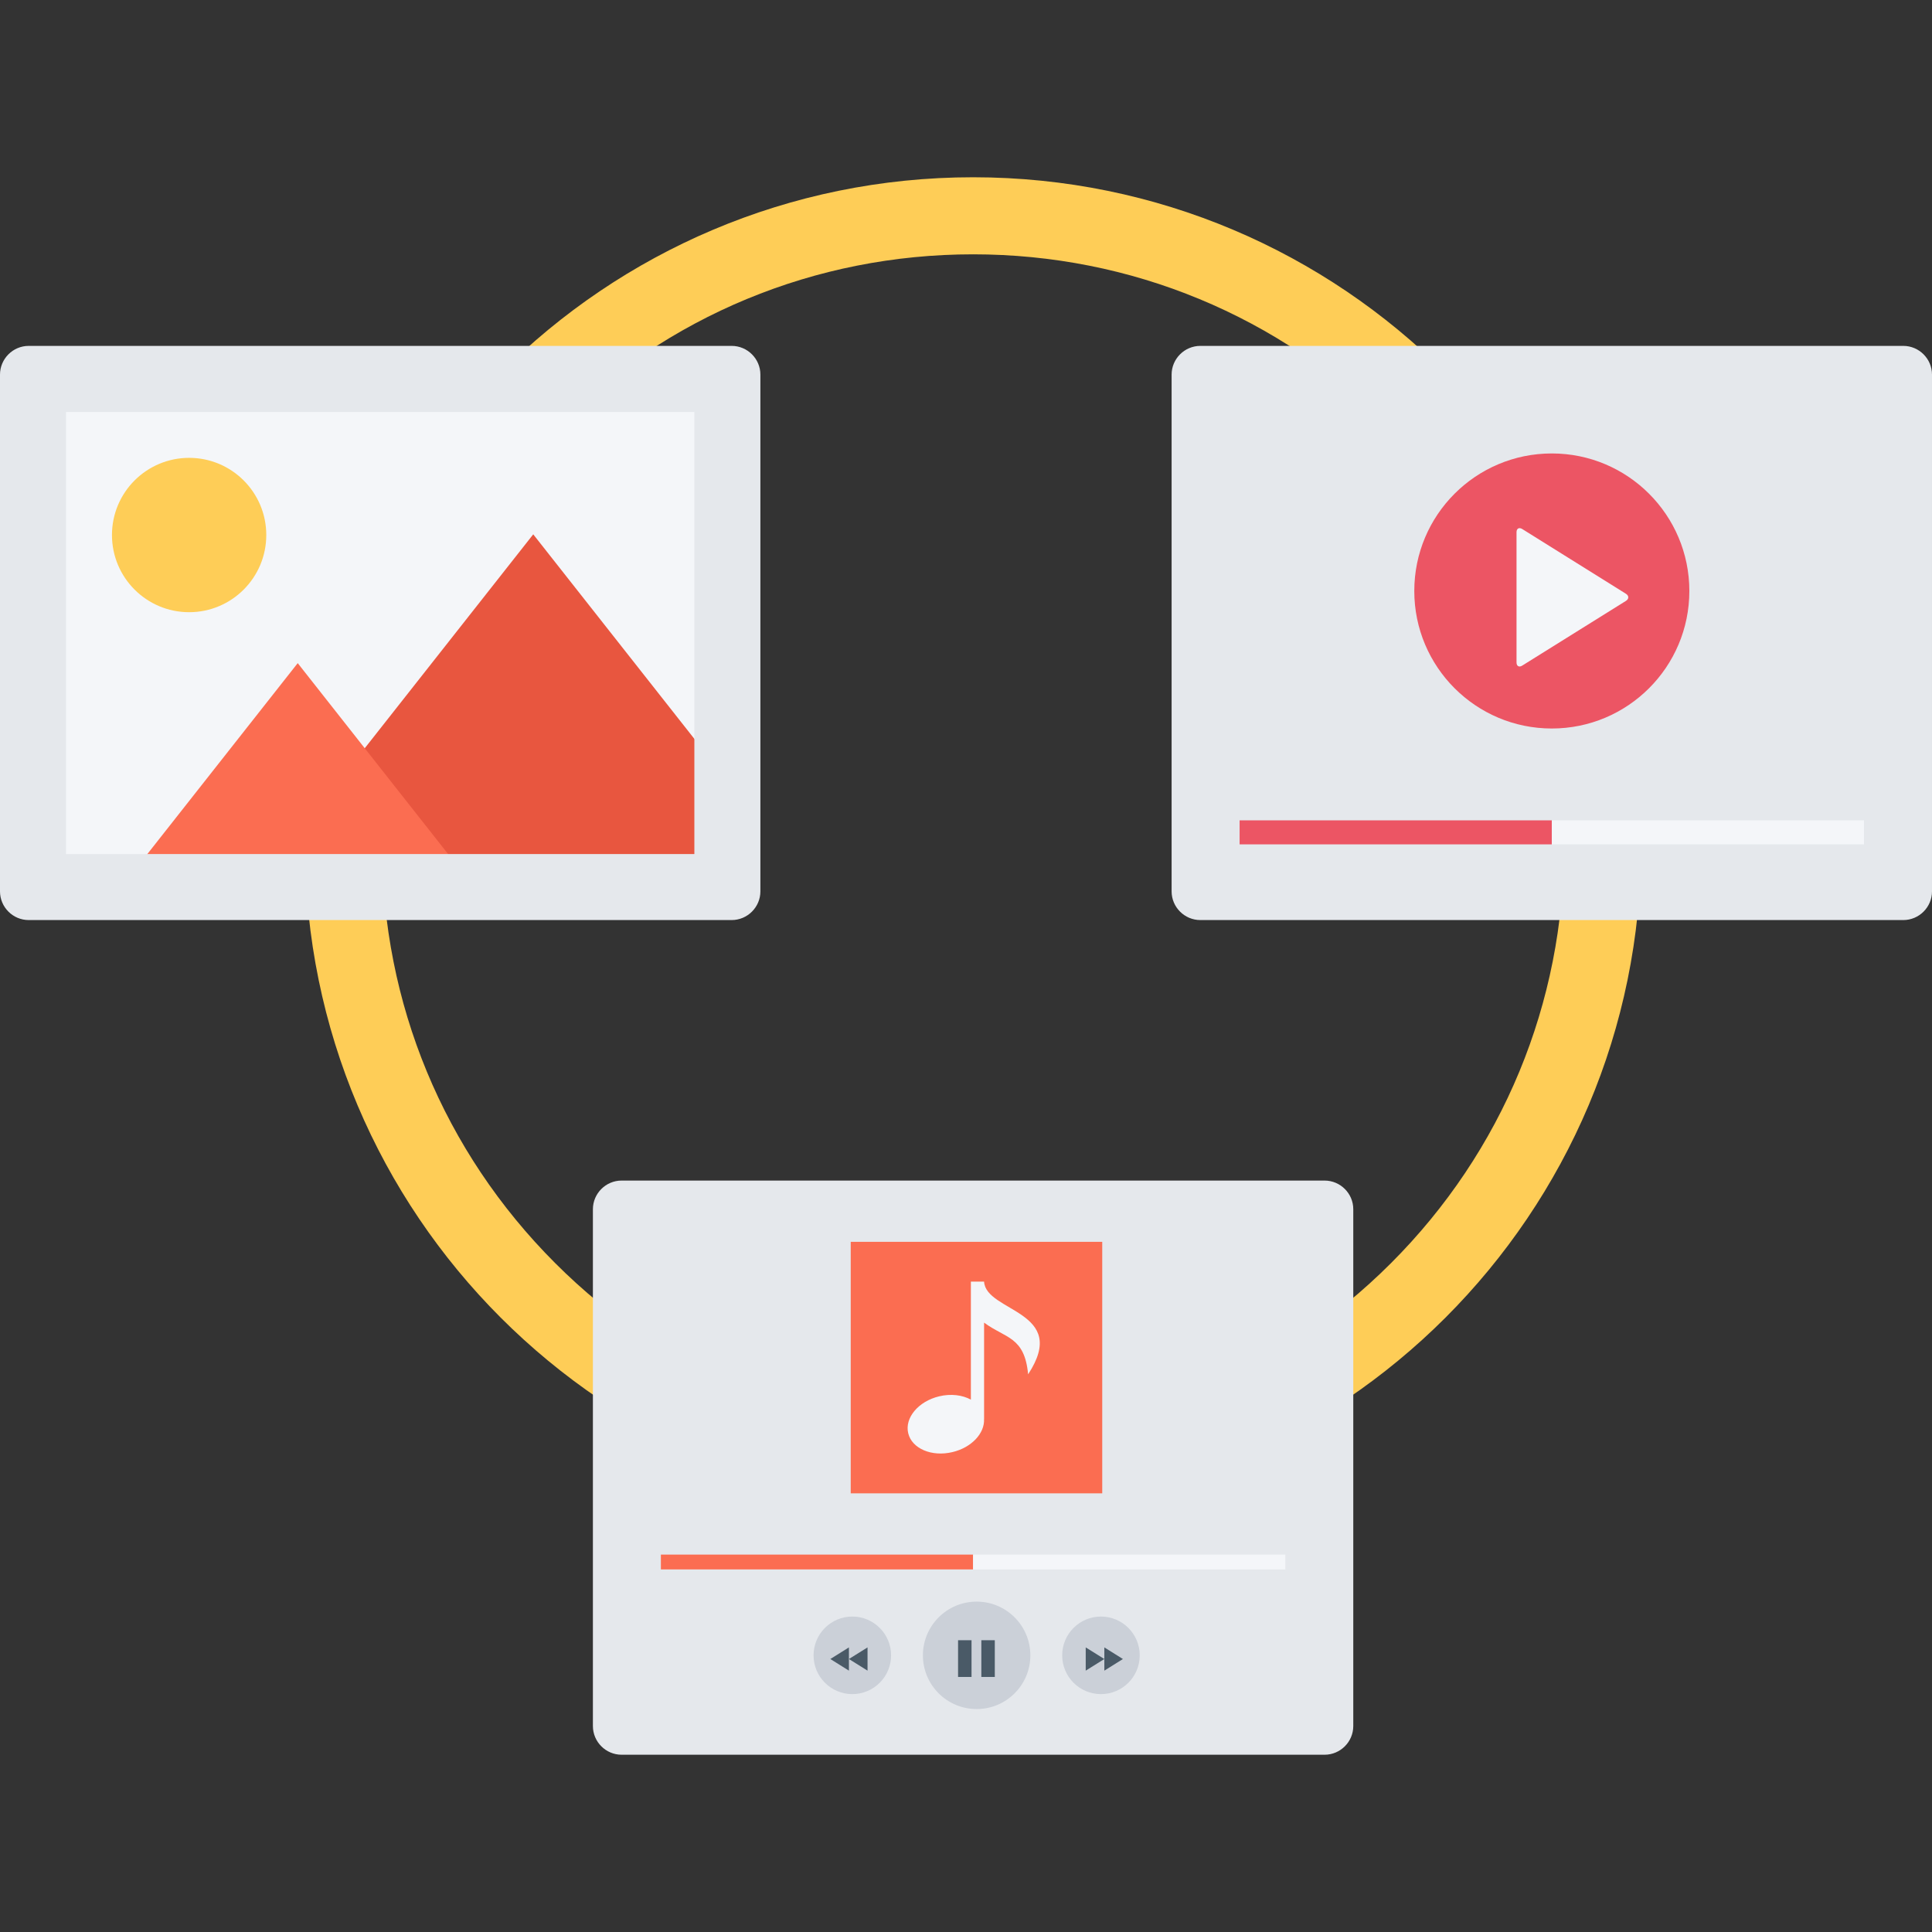 <?xml version="1.0" ?><!DOCTYPE svg  PUBLIC '-//W3C//DTD SVG 1.1//EN'  'http://www.w3.org/Graphics/SVG/1.1/DTD/svg11.dtd'><svg enable-background="new 0 0 512 512" height="512px" id="Слой_1" version="1.1" viewBox="0 0 512 512" width="512px" xml:space="preserve" xmlns="http://www.w3.org/2000/svg" xmlns:xlink="http://www.w3.org/1999/xlink"><rect x="0" y="0" width="512" height="512" fill="#333333" stroke="none"/><g id="File_Sharing"><path d="M257.879,46.977c-97.773,0-177.031,79.262-177.031,177.035c0,97.77,79.258,177.031,177.031,177.031   s177.035-79.262,177.035-177.031C434.914,126.238,355.652,46.977,257.879,46.977z M368.625,334.75   c-29.586,29.578-68.91,45.875-110.746,45.875c-41.832,0-81.16-16.297-110.738-45.875c-29.582-29.578-45.875-68.906-45.875-110.738   c0-41.836,16.293-81.16,45.875-110.742c29.578-29.578,68.906-45.871,110.738-45.871c41.836,0,81.16,16.293,110.746,45.871   c29.574,29.582,45.867,68.906,45.867,110.742C414.492,265.844,398.199,305.172,368.625,334.75z" fill="#FECD57"/><g><rect fill="#F4F6F9" height="130.16" width="184.145" x="9.934" y="102.383"/><polygon fill="#E8563F" points="186.234,198.629 141.313,141.604 73.238,228.023 186.234,228.023   "/><polygon fill="#FB6D51" points="36.906,229.051 78.898,175.738 120.895,229.051   "/><path d="M70.566,141.783c0,11.295-9.152,20.455-20.445,20.455s-20.449-9.16-20.449-20.455    c0-11.293,9.156-20.447,20.449-20.447S70.566,130.49,70.566,141.783z" fill="#FECD57"/><path d="M193.898,91.664H7.605C3.426,91.664,0,95.09,0,99.277v136.945c0,4.188,3.426,7.605,7.605,7.605h186.293    c4.188,0,7.613-3.418,7.613-7.605V99.277C201.512,95.09,198.086,91.664,193.898,91.664z M184.012,226.33H17.5V109.17h166.512    V226.33z" fill="#E5E8EC"/></g><g><path d="M512,99.277c0-4.188-3.426-7.613-7.605-7.613H318.102c-4.188,0-7.613,3.426-7.613,7.613v136.945    c0,4.188,3.426,7.605,7.613,7.605h186.293c4.18,0,7.605-3.418,7.605-7.605V99.277z" fill="#E5E8EC"/><g><path d="M447.695,156.617c0,20.125-16.32,36.445-36.449,36.445c-20.133,0-36.445-16.32-36.445-36.445     c0-20.127,16.313-36.447,36.445-36.447C431.375,120.17,447.695,136.49,447.695,156.617z" fill="#EC5564"/><path d="M403.406,140.197c-0.832-0.521-1.512-0.141-1.512,0.846v34.508     c0,0.98,0.68,1.367,1.512,0.84l27.48-17.148c0.832-0.52,0.832-1.371,0-1.891L403.406,140.197z" fill="#F4F6F9" id="play_6_"/></g><rect fill="#EC5564" height="6.361" width="82.738" x="328.508" y="217.402"/><rect fill="#F4F6F9" height="6.361" width="82.734" x="411.246" y="217.402"/></g><g><path d="M358.633,320.465c0-4.184-3.418-7.602-7.605-7.602H164.734c-4.188,0-7.609,3.418-7.609,7.602v136.953    c0,4.184,3.422,7.605,7.609,7.605h186.293c4.188,0,7.605-3.422,7.605-7.605V320.465z" fill="#E5E8EC"/><rect fill="#FB6D51" height="3.926" width="82.738" x="175.141" y="411.984"/><rect fill="#F4F6F9" height="3.926" width="82.742" x="257.879" y="411.984"/><rect fill="#FB6D51" height="66.652" width="66.652" x="225.453" y="329.098"/><path d="M260.793,339.645L260.793,339.645h-3.5v31.277c-2.227-1.23-5.281-1.633-8.414-0.879    c-5.504,1.32-9.172,5.699-8.191,9.781c0.98,4.086,6.238,6.32,11.746,4.992c5.039-1.199,8.535-4.965,8.348-8.727h0.012v-25.578    c5.715,4.219,10.738,3.652,11.668,13.699C283.559,347.328,261.262,347.777,260.793,339.645z" fill="#F4F6F9" id="note_1_4_"/><path d="M273.055,438.684c0,7.859-6.375,14.234-14.234,14.234c-7.867,0-14.242-6.375-14.242-14.234    s6.375-14.238,14.242-14.238C266.68,424.445,273.055,430.824,273.055,438.684z" fill="#CBD0D8"/><path d="M302.039,438.684c0,5.676-4.598,10.273-10.277,10.273c-5.676,0-10.273-4.598-10.273-10.273    c0-5.672,4.598-10.281,10.273-10.281C297.441,428.402,302.039,433.012,302.039,438.684z" fill="#CBD0D8"/><path d="M236.148,438.684c0,5.676-4.602,10.273-10.273,10.273c-5.676,0-10.273-4.598-10.273-10.273    c0-5.672,4.598-10.281,10.273-10.281C231.547,428.402,236.148,433.012,236.148,438.684z" fill="#CBD0D8"/><g id="fast_forward_8_"><polygon fill="#4A5A67" points="297.586,439.656 292.66,436.578 292.66,439.656 292.66,442.738    "/><polygon fill="#4A5A67" points="292.66,439.656 287.727,436.578 287.727,442.738    "/></g><g id="fast_forward_7_"><polygon fill="#4A5A67" points="220.047,439.656 224.973,436.578 224.973,439.656 224.973,442.738    "/><polygon fill="#4A5A67" points="224.973,439.656 229.906,436.578 229.906,442.738    "/></g><g id="pause_4_"><rect fill="#4A5A67" height="9.734" width="3.57" x="253.898" y="434.676"/><rect fill="#4A5A67" height="9.734" width="3.566" x="260.066" y="434.676"/></g></g></g></svg>